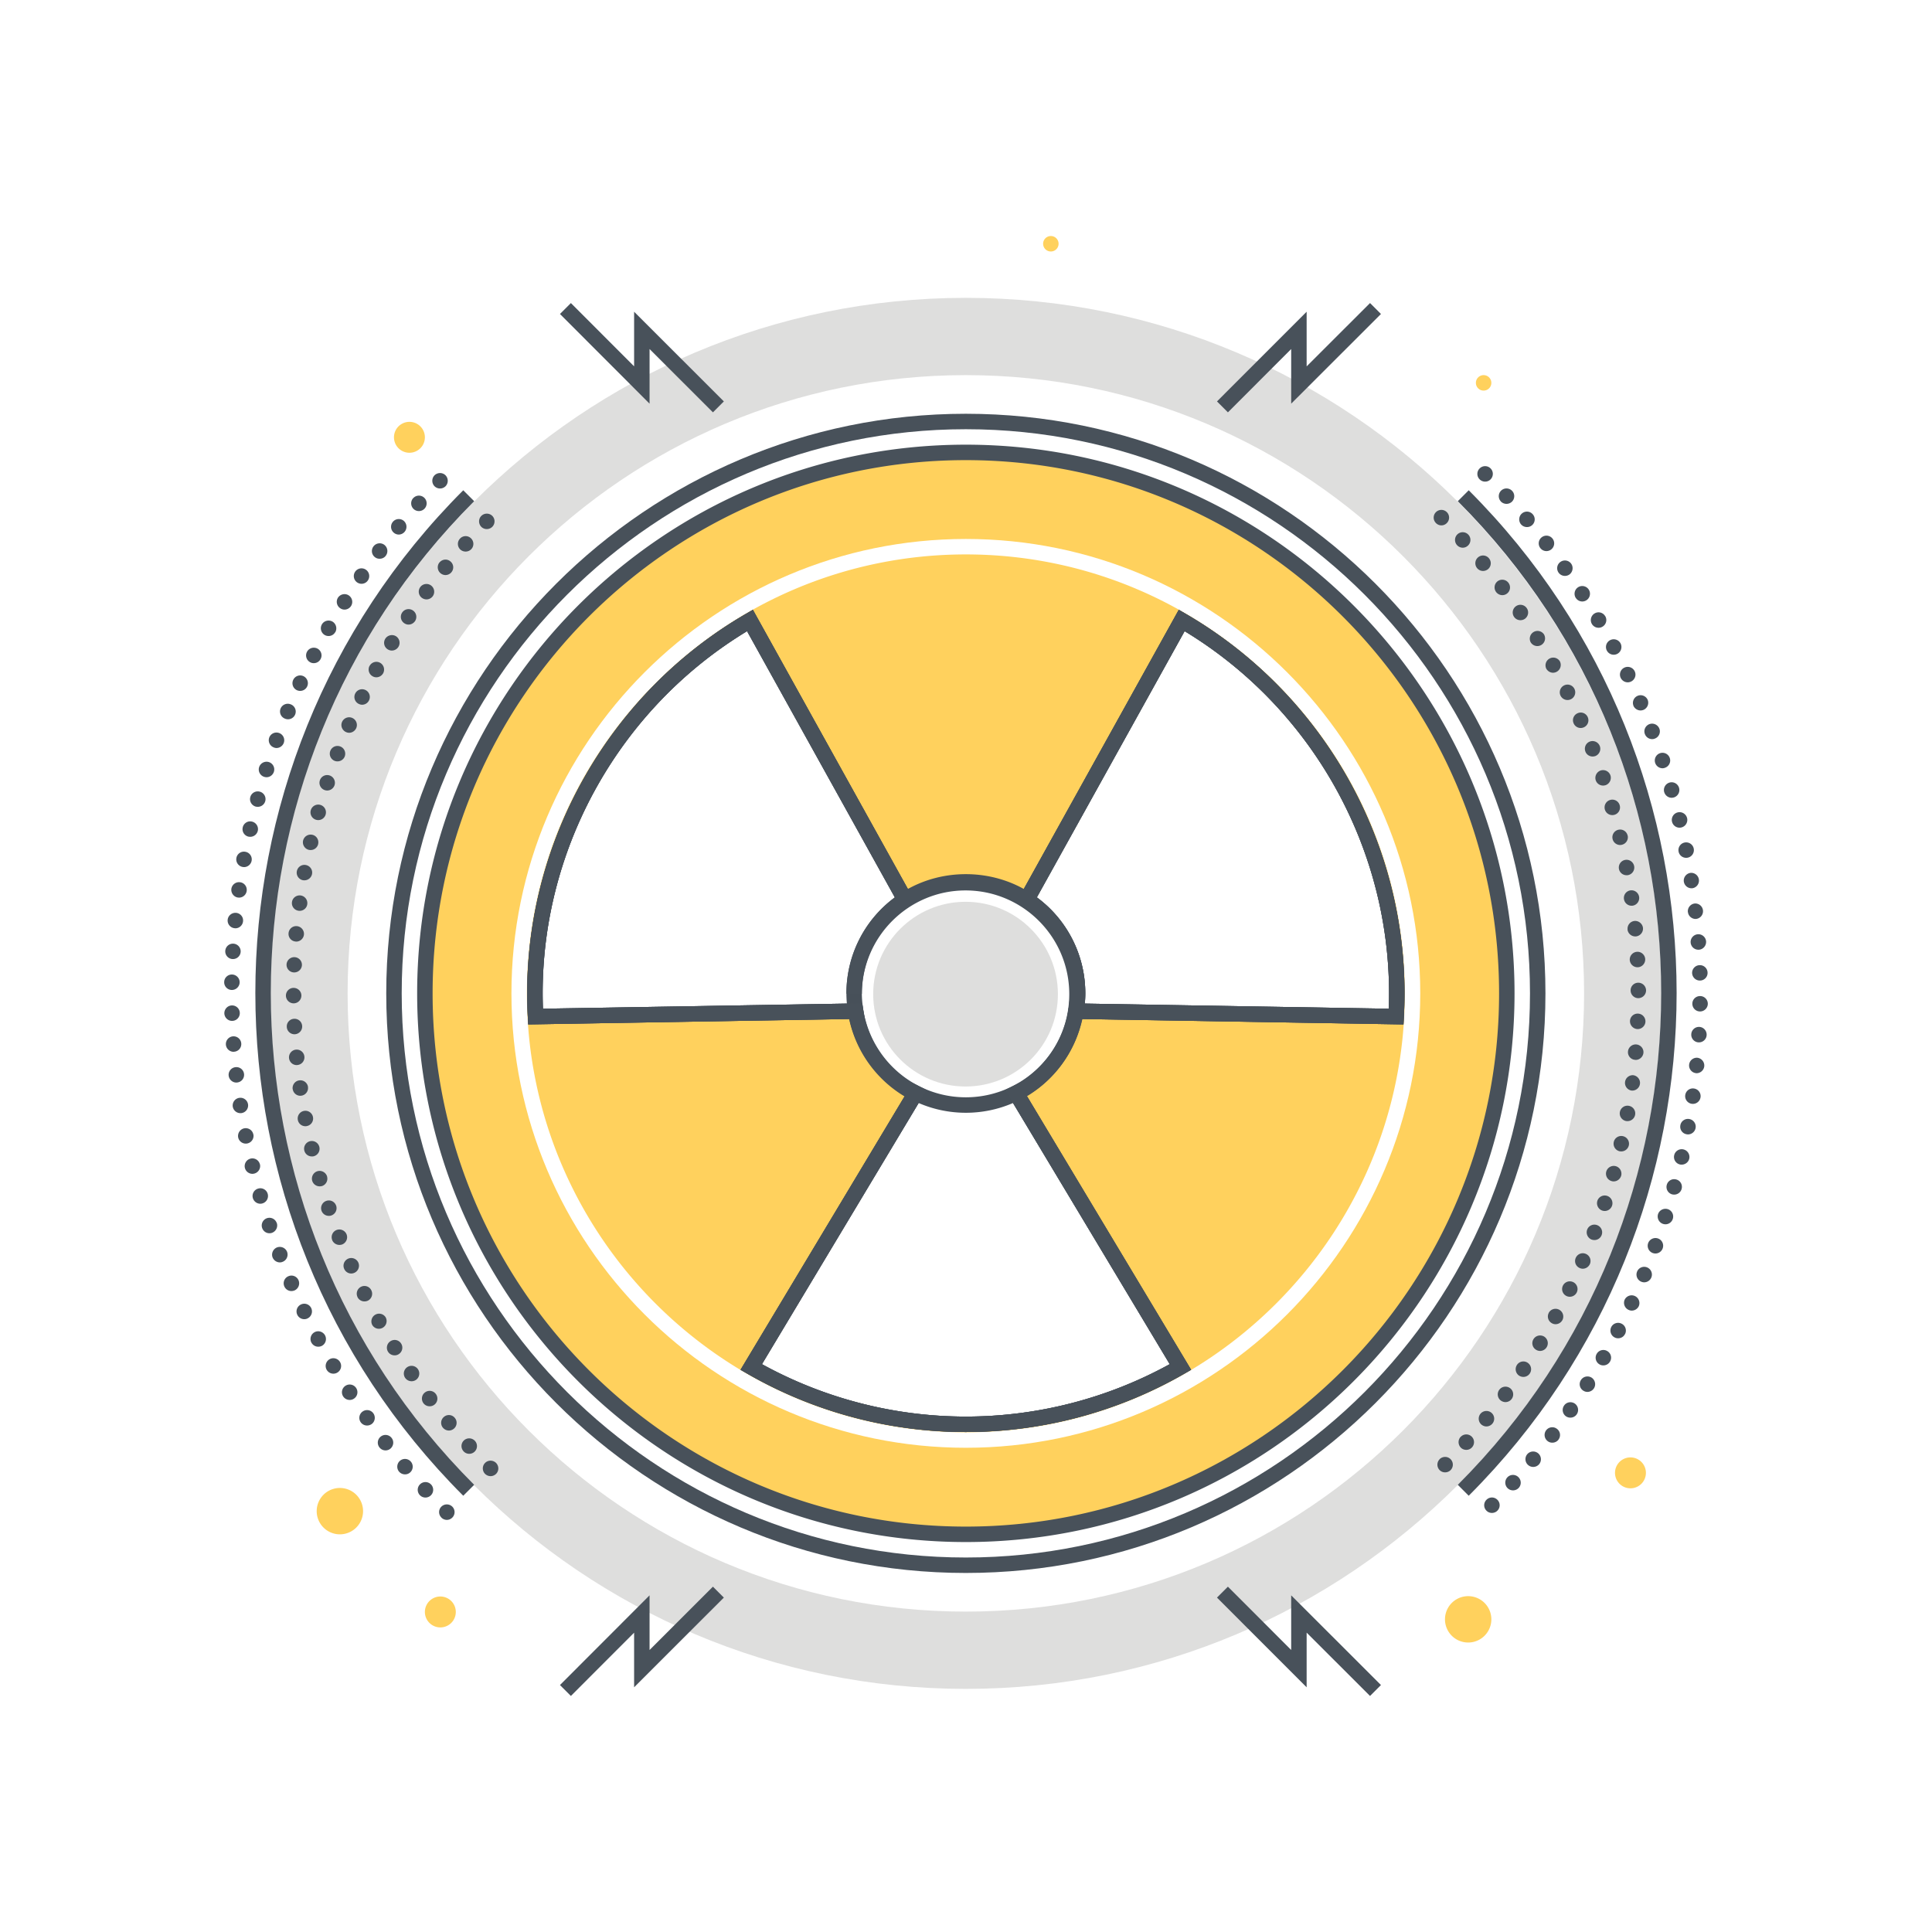 <?xml version="1.0" encoding="utf-8"?><svg xmlns="http://www.w3.org/2000/svg" width="250" height="250" viewBox="0 0 250 250"><g fill="none" fill-rule="evenodd"><path fill="#DEDEDD" d="M124.98 208.541c-44.183 0-80-35.817-80-80s35.817-80 80-80 80 35.817 80 80-35.817 80-80 80zm0-170c-49.706 0-90 40.294-90 90s40.294 90 90 90 90-40.294 90-90-40.294-90-90-90z"/><path fill="#FFD15D" d="M124.98 187.341c-32.422 0-58.8-26.378-58.8-58.8s26.378-58.799 58.8-58.799 58.8 26.377 58.8 58.799-26.378 58.8-58.8 58.8zm0-128.8c-38.66 0-70 31.34-70 70s31.34 70 70 70 70-31.34 70-70-31.34-70-70-70z"/><path fill="#FFD15D" d="M139.236 130.846c.121-.752.201-1.518.201-2.305 0-5.079-2.624-9.538-6.585-12.116l20.061-36.139c16.635 9.65 27.83 27.64 27.83 48.255 0 1.008-.03 2.008-.083 3.002l-41.424-.697zm-14.256 53.458a55.487 55.487 0 0 1-27.771-7.415l21.233-35.388a14.41 14.41 0 0 1-7.733-10.655l-41.409.697a56.342 56.342 0 0 1-.083-3.002c0-20.614 11.195-38.603 27.828-48.254l20.062 36.139c-3.961 2.578-6.584 7.037-6.584 12.115l.002.052c.028-7.941 6.47-14.37 14.417-14.37 7.964 0 14.42 6.456 14.42 14.42 0 5.599-3.199 10.442-7.863 12.831l21.25 35.416a55.479 55.479 0 0 1-27.769 7.414zm0-112.562c-31.319 0-56.8 25.48-56.8 56.799 0 31.32 25.481 56.8 56.8 56.8 31.319 0 56.8-25.48 56.8-56.8 0-31.319-25.481-56.799-56.8-56.799z"/><path fill="#48515A" d="M56.24 62.932a1.016 1.016 0 0 1-.02-1.42c.39-.39 1.02-.4 1.42-.02.39.39.4 1.02.02 1.42a1.017 1.017 0 0 1-1.42.02zm-2.7 2.95a1.008 1.008 0 0 1-.08-1.42v.01a.999.999 0 1 1 .75 1.66c-.24 0-.48-.08-.67-.25zm-2.57 3.06a1 1 0 0 1-.14-1.41 1 1 0 0 1 1.41-.14 1.01 1.01 0 0 1-.64 1.78.996.996 0 0 1-.63-.23zm-2.45 3.16a.992.992 0 0 1-.19-1.4c.33-.44.96-.53 1.4-.2.439.34.53.96.19 1.41-.19.26-.49.39-.8.39-.21 0-.42-.06-.6-.2zm-2.311 3.26a1.004 1.004 0 0 1-.249-1.39.998.998 0 1 1 1.64 1.14c-.19.28-.5.43-.82.43-.191 0-.39-.06-.571-.18zm-2.16 3.36a1.004 1.004 0 0 1-.319-1.38c.3-.46.92-.6 1.38-.31.47.3.61.91.32 1.38-.19.3-.52.47-.85.47a.943.943 0 0 1-.531-.16zm-2.029 3.45a1.01 1.01 0 0 1-.37-1.37c.269-.48.89-.64 1.37-.37.47.28.64.89.37 1.37h-.011a.988.988 0 0 1-.859.5c-.17 0-.34-.04-.5-.13zm-1.87 3.53a1 1 0 0 1-.43-1.35c.25-.49.85-.68 1.35-.43.49.26.679.86.42 1.35a.99.99 0 0 1-.89.54c-.15 0-.31-.03-.45-.11zm-1.731 3.61a.997.997 0 0 1-.479-1.33c.229-.5.82-.72 1.32-.49.5.24.72.83.49 1.33-.17.37-.53.58-.911.58-.139 0-.279-.03-.42-.09zm-1.569 3.67a.992.992 0 0 1-.54-1.3c.21-.51.8-.75 1.31-.54a.998.998 0 1 1-.77 1.84zm-1.41 3.74a.999.999 0 0 1-.601-1.28.998.998 0 0 1 1.281-.59c.52.19.79.76.6 1.28-.15.4-.53.66-.94.66a.826.826 0 0 1-.34-.07zm-1.26 3.8a1 1 0 0 1-.65-1.25c.17-.53.73-.82 1.26-.66.53.17.82.73.65 1.26-.141.43-.53.7-.95.7-.1 0-.21-.02-.31-.05zm-1.091 3.85c-.529-.15-.849-.7-.699-1.23.14-.53.69-.85 1.23-.7a.997.997 0 0 1-.27 1.96c-.09 0-.17-.01-.261-.03zm-.929 3.89a.992.992 0 0 1-.75-1.2c.12-.54.66-.88 1.19-.75.54.12.88.66.76 1.19-.111.47-.521.78-.981.78-.069 0-.149-.01-.219-.02zm-.77 3.92a1 1 0 0 1-.801-1.16.989.989 0 0 1 1.171-.8c.539.1.9.61.8 1.16-.09.48-.511.82-.98.82-.06 0-.121-.01-.19-.02zm-.6 3.96c-.541-.08-.92-.59-.85-1.13a1 1 0 0 1 1.13-.85c.55.07.929.58.85 1.13a1 1 0 0 1-.99.86c-.04 0-.091-.01-.14-.01zm-.43 3.97a1 1 0 0 1-.9-1.09c.05-.55.55-.95 1.1-.9.55.06.95.54.89 1.09-.05.52-.48.91-.991.91-.029 0-.069-.01-.099-.01zm-.271 3.99a.996.996 0 0 1-.939-1.05c.03-.55.5-.98 1.06-.94a.996.996 0 0 1-.06 1.99h-.061zm-.099 4a.994.994 0 0 1-.98-1.01c0-.56.46-1 1.01-.99.55.01 1 .46.99 1.02-.011.54-.461.98-1.01.98h-.01zm-.96 3.03c-.01-.55.42-1.02.98-1.03a.995.995 0 0 1 1.02.97.998.998 0 0 1-.97 1.03h-.03c-.54 0-.981-.43-1-.97zm.2 4.03a.997.997 0 1 1 1.99-.13.99.99 0 0 1-.93 1.06c-.02 0-.041.01-.06.01-.521 0-.97-.41-1-.94zm.359 4.03a.994.994 0 0 1 .881-1.1.995.995 0 0 1 1.11.88.993.993 0 0 1-.88 1.1c-.04.01-.08.01-.12.01-.5 0-.93-.38-.991-.89zm.531 4.01a.998.998 0 0 1 .84-1.14.996.996 0 1 1 .3 1.97c-.051.01-.1.01-.15.01-.481 0-.91-.35-.99-.84zm.7 3.98c-.1-.55.25-1.07.79-1.18.54-.1 1.07.25 1.17.79h.01a1 1 0 0 1-.791 1.17c-.069.02-.129.02-.2.02-.469 0-.88-.33-.979-.8zm.87 3.95c-.13-.54.2-1.08.74-1.21a.995.995 0 0 1 1.199.74h.011a1.011 1.011 0 0 1-.98 1.23c-.451 0-.861-.31-.97-.76zm1.03 3.9a.99.99 0 0 1 .69-1.23.984.984 0 0 1 1.23.68 1.002 1.002 0 0 1-.96 1.28c-.431 0-.83-.29-.96-.73zm1.199 3.86a.998.998 0 0 1 .63-1.26 1 1 0 0 1 1.261.63h.01c.17.53-.12 1.09-.64 1.27a.997.997 0 0 1-1.261-.64zm1.351 3.81c-.19-.51.069-1.09.58-1.29.52-.19 1.1.06 1.3.58.189.52-.07 1.1-.59 1.29-.11.05-.23.07-.35.07-.4 0-.78-.25-.94-.65zm1.52 3.75c-.22-.51.02-1.1.53-1.31.5-.22 1.09.01 1.309.52.221.51-.019 1.1-.519 1.32-.13.05-.271.08-.4.08-.39 0-.76-.23-.92-.61zm1.68 3.68a.993.993 0 0 1 .47-1.33.992.992 0 0 1 1.33.46c.24.5.029 1.1-.471 1.34a.928.928 0 0 1-.429.1c-.37 0-.73-.21-.9-.57zm1.829 3.6v.01c-.259-.49-.079-1.1.411-1.36.48-.26 1.089-.07 1.35.41.26.49.08 1.1-.41 1.36a.989.989 0 0 1-.47.11.99.99 0 0 1-.881-.53zm1.981 3.53c-.28-.48-.12-1.09.349-1.37a1.004 1.004 0 0 1 1.37.35.995.995 0 0 1-.349 1.37.96.96 0 0 1-.51.14.991.991 0 0 1-.86-.49zm2.13 3.44a.995.995 0 0 1 .29-1.38.999.999 0 0 1 1.389.29.992.992 0 0 1-.299 1.38.952.952 0 0 1-.541.16 1 1 0 0 1-.839-.45zm2.27 3.34a.996.996 0 0 1 .24-1.39.994.994 0 0 1 1.39.23c.319.45.22 1.08-.23 1.4-.18.12-.38.18-.581.18a.999.999 0 0 1-.819-.42zm2.42 3.25a.997.997 0 0 1 1.57-1.23c.35.44.26 1.06-.171 1.41a.997.997 0 0 1-.609.21c-.301 0-.6-.14-.79-.39zm2.54 3.14c-.35-.42-.301-1.05.12-1.41a.999.999 0 0 1 1.409.12.998.998 0 0 1-.12 1.41.966.966 0 0 1-.639.23c-.29 0-.571-.12-.77-.35zm2.68 3.03a1 1 0 1 1 1.467-1.361 1 1 0 0 1-1.467 1.361zm2.79 2.91h.01a.987.987 0 0 1-.01-1.41c.389-.39 1.03-.39 1.42 0a.998.998 0 0 1 0 1.41c-.2.2-.45.3-.71.3-.25 0-.51-.1-.71-.3zm134.36-134.34a.99.99 0 0 1 0-1.42.995.995 0 0 1 1.409 0c.391.39.391 1.02 0 1.42a.999.999 0 0 1-1.409 0zm2.73 2.85h.009a.997.997 0 0 1 .051-1.41 1 1 0 0 1 1.42.06c.369.4.35 1.03-.06 1.41a1.022 1.022 0 0 1-1.42-.06zm2.62 2.97c-.35-.42-.3-1.06.12-1.41a.99.99 0 0 1 1.41.12.992.992 0 0 1-.761 1.64c-.29 0-.569-.12-.769-.35zm2.5 3.07a.993.993 0 0 1 .18-1.4.993.993 0 0 1 1.4.18c.34.43.26 1.06-.18 1.4-.18.14-.4.21-.61.21-.3 0-.59-.13-.79-.39zm2.36 3.18a.996.996 0 0 1 .239-1.39.995.995 0 0 1 1.391.23c.319.45.21 1.08-.23 1.4a1.013 1.013 0 0 1-1.4-.24zm2.23 3.27v.01c-.3-.47-.17-1.09.29-1.39a1 1 0 1 1 .55 1.84.986.986 0 0 1-.84-.46zm2.08 3.37a1 1 0 0 1 .36-1.37.988.988 0 0 1 1.359.36h.011a.99.99 0 0 1-.36 1.36c-.16.1-.33.14-.51.14-.34 0-.67-.17-.86-.49zm1.94 3.45a.995.995 0 0 1 .409-1.35 1.005 1.005 0 0 1 1.361.41c.25.49.07 1.09-.41 1.35a1.002 1.002 0 0 1-1.36-.41zm1.79 3.53a.993.993 0 0 1 .47-1.33c.5-.24 1.1-.03 1.34.47.24.49.03 1.09-.47 1.33a.97.97 0 0 1-.431.1c-.379 0-.729-.21-.909-.57zm1.64 3.6h.01a.995.995 0 0 1 1.83-.78c.219.5-.02 1.09-.52 1.31-.131.05-.261.08-.39.08-.39 0-.76-.23-.93-.61zm1.49 3.67c-.2-.51.06-1.09.58-1.29.52-.19 1.09.07 1.29.58a.995.995 0 0 1-.58 1.29c-.12.05-.23.07-.35.07-.411 0-.79-.25-.94-.65zm1.33 3.73a1 1 0 0 1 .63-1.26.995.995 0 1 1 .63 1.89.859.859 0 0 1-.311.06c-.42 0-.809-.27-.949-.69zm1.17 3.78c-.15-.53.15-1.08.69-1.24a.997.997 0 0 1 1.23.69c.149.53-.15 1.08-.681 1.24-.089.02-.189.04-.279.04-.431 0-.83-.29-.96-.73zm1.01 3.83c-.13-.54.2-1.08.74-1.21.54-.13 1.08.2 1.21.74a1.009 1.009 0 0 1-.98 1.24 1 1 0 0 1-.97-.77zm.849 3.87v-.01a.993.993 0 0 1 .791-1.17.997.997 0 0 1 1.169.79.998.998 0 0 1-.979 1.19.997.997 0 0 1-.981-.8zm.681 3.89c-.08-.54.29-1.05.84-1.14a1.002 1.002 0 0 1 .3 1.98c-.05.01-.1.01-.151.01-.479 0-.909-.35-.989-.85zm.529 3.93h-.009c-.06-.55.34-1.05.889-1.11a1.002 1.002 0 0 1 .221 1.99c-.04 0-.07.01-.11.01-.5 0-.94-.38-.991-.89zm.351 3.94c-.04-.55.38-1.03.93-1.07.55-.04 1.03.38 1.07.93.029.55-.38 1.03-.931 1.07h-.069c-.53 0-.96-.41-1-.93zm.189 3.95a.996.996 0 0 1 .971-1.02.99.99 0 0 1 1.029.97.987.987 0 0 1-.969 1.02h-.031c-.54 0-.979-.43-1-.97zm1.011 4.97a.994.994 0 0 1-.98-1.01c0-.55.46-.99 1.01-.98.549 0 1 .46.99 1.01-.01.54-.46.98-1 .98h-.02zm-.18 4a.99.99 0 0 1-.94-1.05c.029-.56.5-.98 1.05-.95.55.03.97.51.939 1.06a.994.994 0 0 1-.989.94h-.06zm-.35 3.98a1 1 0 0 1 .189-1.99c.551.06.951.55.901 1.1-.05.51-.49.9-.99.9-.04 0-.07 0-.1-.01zm-.521 3.97a.995.995 0 0 1-.849-1.13c.08-.55.58-.93 1.13-.85.55.08.929.58.849 1.13a1 1 0 0 1-.989.86c-.05 0-.09 0-.141-.01zm-.679 3.94a.988.988 0 0 1-.8-1.17c.09-.54.62-.9 1.16-.8a1.003 1.003 0 0 1-.181 1.99c-.059 0-.12-.01-.179-.02zm-.85 3.91a.992.992 0 0 1-.75-1.2.994.994 0 0 1 1.19-.75c.54.12.879.66.759 1.2-.109.46-.519.77-.979.77-.07 0-.151 0-.22-.02zm-1.011 3.87a.995.995 0 0 1-.699-1.23c.14-.53.69-.85 1.22-.7.54.14.85.69.7 1.23-.12.44-.52.73-.96.73-.08 0-.17-.01-.261-.03zm-1.179 3.82c-.52-.17-.81-.73-.651-1.26.171-.52.731-.81 1.261-.65a1 1 0 0 1 .649 1.26.99.99 0 0 1-1.259.65zm-1.33 3.77a.998.998 0 0 1-.6-1.28c.189-.52.77-.79 1.29-.6.52.19.779.77.59 1.28a.998.998 0 0 1-1.28.6zm-1.491 3.71a.998.998 0 0 1-.54-1.31c.21-.51.79-.75 1.301-.54a1.004 1.004 0 0 1-.38 1.93 1 1 0 0 1-.381-.08zm-1.649 3.64c-.5-.23-.72-.83-.49-1.33a1.005 1.005 0 0 1 1.82.85c-.17.36-.53.58-.91.58-.14 0-.28-.03-.42-.1zm-1.8 3.57c-.49-.25-.68-.86-.43-1.35.25-.49.86-.68 1.35-.42.489.25.68.85.43 1.34h-.01c-.17.35-.52.54-.88.54a.92.92 0 0 1-.46-.11zm-1.95 3.49a.99.99 0 0 1-.37-1.36.987.987 0 0 1 1.36-.37c.48.27.65.88.369 1.36a.992.992 0 0 1-.869.5.942.942 0 0 1-.49-.13zm-2.101 3.4a.982.982 0 0 1-.309-1.37c.29-.47.91-.61 1.38-.32.46.3.599.92.31 1.38-.19.3-.52.47-.85.47a.967.967 0 0 1-.531-.16zm-2.239 3.32a.998.998 0 0 1-.25-1.39c.31-.46.93-.57 1.39-.26.45.32.559.94.25 1.39-.191.28-.5.43-.821.43a.998.998 0 0 1-.569-.17zm-2.37 3.21c-.44-.33-.53-.96-.2-1.4.33-.44.96-.53 1.4-.19.44.33.53.95.199 1.39v.01c-.199.26-.5.39-.799.39-.21 0-.42-.06-.6-.2zm-2.51 3.11a1 1 0 0 1-.14-1.41c.35-.42.98-.48 1.41-.13.42.35.49.98.139 1.41a1.007 1.007 0 0 1-1.409.13zm-2.64 3.01c-.411-.37-.451-1-.08-1.42.37-.41 1-.44 1.41-.07.41.37.45 1 .08 1.41-.2.22-.47.33-.75.33a.989.989 0 0 1-.66-.25zm-2.76 2.89a.987.987 0 0 1-.021-1.41.988.988 0 0 1 1.411-.02c.4.38.41 1.02.02 1.41-.19.2-.46.3-.721.3-.25 0-.5-.09-.689-.28z"/><path fill="#48515A" d="M59.944 193.549c-35.87-35.871-35.87-94.237 0-130.108l1.414 1.414c-35.091 35.091-35.091 92.189 0 127.28l-1.414 1.414m130.107 0l-1.414-1.414c35.091-35.091 35.092-92.188.001-127.28l1.414-1.414c35.87 35.871 35.87 94.237-.001 130.108"/><path fill="#48515A" d="M62.29 68.182c-.39-.39-.4-1.03-.01-1.42.389-.39 1.019-.4 1.42-.01.389.39.389 1.02.009 1.41a1.011 1.011 0 0 1-1.419.02zm-2.71 2.94a.996.996 0 0 1-.07-1.41c.369-.42 1-.45 1.409-.08.411.37.451 1 .081 1.41-.201.22-.47.33-.75.33-.24 0-.47-.08-.67-.25zm-2.57 3.06c-.421-.35-.49-.98-.14-1.41v.01c.36-.43.98-.5 1.41-.14.43.35.49.97.139 1.4a.997.997 0 0 1-.769.37c-.231 0-.45-.08-.64-.23zm-2.421 3.18a.997.997 0 1 1 1.191-1.6c.44.33.54.95.21 1.4-.2.26-.5.4-.8.4-.21 0-.42-.07-.601-.2zm-2.279 3.28a.989.989 0 0 1-.27-1.38c.31-.46.93-.58 1.39-.27.46.31.58.93.27 1.39-.201.28-.51.44-.83.44a.955.955 0 0 1-.56-.18zm-2.13 3.39a.994.994 0 0 1-.33-1.37c.29-.47.91-.62 1.38-.34a1.006 1.006 0 0 1-.53 1.86c-.17 0-.35-.05-.52-.15zm-1.96 3.48a1 1 0 0 1-.4-1.35h.01a.992.992 0 0 1 1.35-.4c.489.27.659.88.4 1.36-.19.33-.531.52-.88.52-.16 0-.33-.04-.48-.13zm-1.801 3.57a.991.991 0 0 1-.459-1.33.99.99 0 0 1 1.339-.46c.491.24.701.84.45 1.34a.988.988 0 0 1-.889.56c-.15 0-.3-.04-.441-.11zm-1.639 3.65c-.5-.22-.74-.81-.52-1.31a1.001 1.001 0 0 1 1.84.79c-.17.38-.54.61-.92.61a.964.964 0 0 1-.4-.09zm-1.46 3.73a.997.997 0 0 1-.58-1.29.99.99 0 0 1 1.29-.58c.51.19.769.77.58 1.29-.15.4-.54.64-.941.64-.12 0-.239-.02-.349-.06zm-1.29 3.78a.997.997 0 0 1-.64-1.26c.17-.53.73-.81 1.26-.64.52.17.809.74.64 1.26-.14.42-.53.69-.951.69-.109 0-.21-.02-.309-.05zm-1.12 3.84a1.002 1.002 0 1 1 .54-1.93c.53.15.84.7.69 1.24a.993.993 0 0 1-1.23.69zm-.94 3.89c-.53-.12-.87-.66-.75-1.2.13-.54.659-.87 1.199-.75.541.12.871.66.75 1.2a.983.983 0 0 1-.969.77c-.071 0-.151 0-.23-.02zm-.76 3.93c-.54-.1-.9-.62-.8-1.16.1-.55.62-.91 1.16-.81.55.1.91.62.809 1.16-.089.48-.509.82-.989.82-.051 0-.11 0-.18-.01zm-.57 3.95a.994.994 0 0 1-.86-1.12c.07-.55.58-.93 1.13-.86.54.08.929.58.85 1.13-.06.5-.49.86-.99.86-.04 0-.09 0-.13-.01zm-.39 3.98a.987.987 0 0 1-.911-1.08.992.992 0 0 1 1.08-.91c.551.05.96.54.911 1.09-.05.52-.491.91-1 .91-.031 0-.05 0-.08-.01zm-.22 4a.988.988 0 0 1-.95-1.04.996.996 0 0 1 1.99.08.996.996 0 0 1-1 .96h-.04zm-1.031 3a.99.99 0 0 1 .991-1c.55 0 1.01.44 1.01.99 0 .56-.451 1.01-1.001 1.01-.549 0-1-.45-1-1zm.111 4.04v.01a.984.984 0 0 1 .939-1.05.986.986 0 0 1 1.051.95c.029.55-.4 1.02-.95 1.05h-.04a.994.994 0 0 1-1-.96zm.29 4.04a.998.998 0 1 1 1.99-.19 1 1 0 0 1-.9 1.09c-.03 0-.071.01-.1.01a.998.998 0 0 1-.99-.91zm.479 4.02h-.009c-.071-.55.31-1.06.85-1.13.55-.08 1.06.3 1.14.85h-.01c.08.54-.301 1.05-.85 1.13-.041 0-.09.01-.14.01-.49 0-.91-.36-.981-.86zm.661 3.99a.994.994 0 0 1 .79-1.17.996.996 0 0 1 1.17.8.991.991 0 0 1-.8 1.16c-.06.02-.12.02-.18.02a.986.986 0 0 1-.98-.81zm.839 3.96c-.13-.54.201-1.08.741-1.21a1.001 1.001 0 0 1 .46 1.95c-.08.02-.15.02-.23.02-.45 0-.86-.3-.971-.76zm1.021 3.91c-.151-.53.16-1.09.689-1.24.531-.15 1.08.16 1.241.69h-.01a1 1 0 0 1-.68 1.24c-.1.02-.19.03-.28.03-.43 0-.83-.28-.96-.72zm1.2 3.86a1 1 0 0 1 .63-1.26c.53-.18 1.09.1 1.27.63v-.01c.169.53-.1 1.09-.63 1.27-.1.04-.21.05-.321.05a.995.995 0 0 1-.949-.68zm1.38 3.81h.01c-.21-.52.05-1.1.559-1.3a1.01 1.01 0 0 1 1.301.57c.199.52-.06 1.09-.57 1.3-.12.04-.24.06-.36.06-.4 0-.78-.24-.94-.63zm1.56 3.73c-.23-.5 0-1.09.509-1.32.5-.22 1.091 0 1.321.51a1.01 1.01 0 0 1-.92 1.41c-.38 0-.75-.22-.91-.6zm1.72 3.66h.01a.998.998 0 0 1 .44-1.34.987.987 0 0 1 1.339.45.998.998 0 0 1-.439 1.34c-.15.07-.3.1-.45.1-.37 0-.72-.2-.9-.55zm1.9 3.58a1 1 0 0 1 1.74-.98 1.001 1.001 0 0 1-.87 1.49.983.983 0 0 1-.87-.51zm2.049 3.48a.995.995 0 0 1 .331-1.37.985.985 0 0 1 1.37.32c.29.46.15 1.08-.321 1.37a.924.924 0 0 1-.529.15c-.33 0-.66-.16-.851-.47zm2.221 3.39a1 1 0 1 1 1.39.26 1.014 1.014 0 0 1-1.39-.26zm2.369 3.28c-.329-.44-.25-1.07.191-1.4a.992.992 0 0 1 1.4.19.992.992 0 0 1-.79 1.6.991.991 0 0 1-.801-.39zm2.521 3.17a.99.99 0 0 1 .13-1.41.98.98 0 0 1 1.4.13c.359.42.3 1.05-.12 1.4-.19.16-.42.24-.641.24-.29 0-.569-.13-.769-.36zm2.66 3.04a.996.996 0 0 1 .06-1.41c.41-.37 1.04-.34 1.419.07a.997.997 0 0 1-.739 1.67.98.98 0 0 1-.74-.33zm2.79 2.93a1.006 1.006 0 0 1 0-1.42c.39-.39 1.02-.39 1.42 0 .39.4.39 1.03 0 1.42-.2.19-.45.29-.71.29-.26 0-.51-.1-.71-.29zm123.04-123.04a.994.994 0 0 1 0-1.41.996.996 0 1 1 1.41 1.41.976.976 0 0 1-1.41 0zm2.73 2.86c-.371-.41-.34-1.04.06-1.41a.997.997 0 1 1 1.35 1.47c-.19.18-.43.27-.67.27-.27 0-.54-.11-.74-.33zm2.6 2.98a.999.999 0 0 1 .13-1.41.987.987 0 0 1 1.399.13.998.998 0 0 1-.12 1.41c-.189.15-.42.23-.639.23a.989.989 0 0 1-.77-.36zm2.46 3.09c-.33-.44-.25-1.06.19-1.4.44-.33 1.07-.24 1.4.2a.994.994 0 0 1-.79 1.6c-.3 0-.601-.14-.8-.4zm2.319 3.21a.996.996 0 1 1 1.641-1.13c.319.45.2 1.07-.25 1.39-.181.12-.37.17-.57.17a.986.986 0 0 1-.821-.43zm2.161 3.31a1.003 1.003 0 0 1 1.7-1.06 1.002 1.002 0 0 1-.85 1.53c-.33 0-.66-.17-.85-.47zm2.009 3.4a1.002 1.002 0 0 1 1.75-.97 1.01 1.01 0 0 1-.869 1.49c-.35 0-.69-.19-.881-.52zm1.851 3.5c-.25-.5-.04-1.1.45-1.34a.998.998 0 1 1 .449 1.89c-.369 0-.719-.2-.899-.55zm1.689 3.57c-.229-.5 0-1.09.511-1.31.5-.23 1.09 0 1.31.5.23.51 0 1.1-.5 1.32a.988.988 0 0 1-1.321-.51zm1.521 3.65c-.2-.51.05-1.09.559-1.29a1.01 1.01 0 0 1 1.301.57 1.01 1.01 0 0 1-.57 1.3c-.12.04-.24.06-.36.06-.4 0-.781-.24-.93-.64zm1.34 3.72c-.17-.52.11-1.09.63-1.27.53-.17 1.089.11 1.27.63.17.52-.11 1.09-.63 1.27-.11.03-.211.05-.32.05a.995.995 0 0 1-.95-.68zm1.179 3.78c-.149-.53.151-1.09.691-1.24a.988.988 0 0 1 1.229.69.99.99 0 0 1-.96 1.27.995.995 0 0 1-.96-.72zm1 3.82a.994.994 0 0 1 .741-1.2c.54-.13 1.08.2 1.2.74h.01a1 1 0 0 1-.75 1.2c-.08.02-.15.03-.23.03-.45 0-.86-.31-.971-.77zm.821 3.87c-.1-.55.26-1.07.8-1.17.54-.1 1.06.25 1.169.8.101.54-.25 1.06-.799 1.17-.06.01-.12.01-.19.01-.47 0-.89-.33-.98-.81zm.65 3.9a.99.99 0 0 1 .85-1.13 1 1 0 0 1 .28 1.98c-.05.01-.101.01-.141.01a1 1 0 0 1-.989-.86zm.46 3.93h.01a.999.999 0 0 1 .89-1.1c.549-.05 1.04.36 1.1.9.05.55-.35 1.04-.91 1.1h-.09c-.511 0-.95-.39-1-.9zm.29 3.94c-.03-.55.4-1.02.949-1.05.551-.03 1.021.4 1.051.95.02.55-.4 1.02-.95 1.05h-.05c-.53 0-.971-.42-1-.95zm.11 3.95c-.01-.55.44-1 .99-1s1 .44 1.01.99c0 .56-.451 1-1 1.01-.55 0-1-.45-1-1zm.879 5a1.014 1.014 0 0 1-.96-1.05.99.99 0 0 1 1.04-.95c.551.02.981.49.96 1.04-.019.53-.469.96-1 .96h-.04zm-.309 3.98a.992.992 0 0 1-.91-1.08c.049-.55.54-.96 1.09-.91.549.05.959.54.91 1.08-.05.52-.491.92-1 .92-.031 0-.06-.01-.09-.01zm-.481 3.97a1 1 0 0 1 .261-1.98c.55.08.93.58.859 1.12a1 1 0 0 1-.989.87c-.04 0-.091 0-.131-.01zm-.67 3.95c-.54-.1-.909-.62-.809-1.16a.997.997 0 0 1 1.16-.81.997.997 0 0 1-.17 1.98c-.06 0-.12 0-.181-.01zm-.849 3.91c-.54-.13-.87-.66-.75-1.2.12-.54.66-.88 1.2-.75.529.12.87.66.75 1.19-.11.47-.52.78-.98.78-.07 0-.15-.01-.22-.02zm-1.03 3.86a.997.997 0 0 1-.69-1.23c.15-.53.699-.84 1.23-.7.53.15.839.7.7 1.24v-.01c-.13.45-.53.74-.97.74a.838.838 0 0 1-.27-.04zm-1.201 3.82a1.017 1.017 0 0 1-.639-1.27 1 1 0 1 1 1.9.63c-.141.42-.53.69-.95.69-.101 0-.21-.02-.311-.05zm-1.38 3.75c-.509-.2-.769-.77-.58-1.29a.998.998 0 0 1 1.29-.58c.521.2.781.77.581 1.29a.99.99 0 0 1-.93.64c-.12 0-.24-.02-.361-.06zm-1.549 3.68a.985.985 0 0 1-.51-1.31.99.99 0 0 1 1.309-.52c.511.22.741.81.521 1.32-.17.37-.53.6-.92.6-.13 0-.27-.03-.4-.09zm-1.71 3.62a.997.997 0 0 1-.46-1.34.996.996 0 1 1 1.79.88 1.002 1.002 0 0 1-1.33.46zm-1.89 3.52a.99.99 0 0 1-.391-1.35h-.009a1.002 1.002 0 0 1 1.759.96c-.189.33-.529.52-.879.52a.932.932 0 0 1-.48-.13zm-2.04 3.44a.988.988 0 0 1-.34-1.37c.29-.48.909-.62 1.38-.34a1.006 1.006 0 0 1-.52 1.86.98.98 0 0 1-.52-.15zm-2.21 3.34c-.45-.31-.57-.93-.261-1.39a.989.989 0 0 1 1.381-.27.999.999 0 0 1-.56 1.83c-.19 0-.39-.06-.56-.17zm-2.351 3.23a.994.994 0 0 1-.199-1.4c.329-.44.949-.53 1.4-.2a1.002 1.002 0 0 1-.6 1.8c-.21 0-.42-.07-.601-.2zm-2.5 3.12a1.01 1.01 0 0 1-.139-1.41 1.01 1.01 0 0 1 1.41-.14 1 1 0 0 1 .14 1.41c-.201.24-.491.37-.781.37-.219 0-.439-.08-.63-.23zm-2.639 3.01a1.018 1.018 0 0 1-.08-1.42h.01a.997.997 0 1 1 1.48 1.34.98.98 0 0 1-.74.33c-.24 0-.48-.08-.67-.25zm-2.771 2.88a1 1 0 0 1-.009-1.42h-.01c.389-.39 1.03-.4 1.42-.01.389.39.4 1.02.009 1.42a1.02 1.02 0 0 1-.709.29c-.26 0-.51-.09-.701-.28z"/><path fill="#475059" d="M98.596 176.523a54.756 54.756 0 0 0 26.384 6.781 54.754 54.754 0 0 0 26.383-6.78l-21.294-35.49.96-.485a13.475 13.475 0 0 0 7.22-9.861l.137-.856 41.32.695c.024-.677.037-1.342.037-1.986 0-19.111-10.111-36.975-26.454-46.87l-20.084 36.177-.9-.586a13.394 13.394 0 0 0-7.325-2.178 13.4 13.4 0 0 0-7.327 2.179l-.9.586-20.084-36.177c-16.342 9.895-26.452 27.759-26.452 46.869 0 .644.013 1.309.037 1.986l41.32-.696.137.856a13.475 13.475 0 0 0 7.218 9.861l.96.485-21.293 35.49zm26.384 8.781c-9.915 0-19.69-2.61-28.269-7.548l-.883-.508 21.258-35.432a15.496 15.496 0 0 1-7.187-9.956l-41.547.699-.052-.963a59.497 59.497 0 0 1-.083-3.055c0-20.16 10.854-38.982 28.325-49.118l.882-.512 20.054 36.123c4.587-2.557 10.413-2.557 15.002-.001l20.054-36.123.882.512c17.472 10.137 28.327 28.958 28.327 49.119 0 .983-.029 2.011-.083 3.055l-.052.963-41.547-.698a15.499 15.499 0 0 1-7.189 9.956l21.259 35.432-.882.508a56.743 56.743 0 0 1-28.269 7.547z"/><path fill="#475059" d="M98.596 176.523a54.756 54.756 0 0 0 26.384 6.781 54.754 54.754 0 0 0 26.383-6.78l-20.277-33.794a15.394 15.394 0 0 1-12.215-.001l-20.275 33.794zm26.384 8.781c-9.915 0-19.69-2.61-28.269-7.548l-.883-.508 22.271-37.119.83.419a13.407 13.407 0 0 0 12.1.001l.83-.419 22.272 37.119-.882.508a56.743 56.743 0 0 1-28.269 7.547zM96.669 81.672c-16.342 9.895-26.452 27.759-26.452 46.869 0 .644.013 1.309.037 1.986l39.334-.662c-.044-.46-.065-.898-.065-1.324 0-4.929 2.327-9.506 6.27-12.421L96.669 81.672zm-28.317 50.887l-.052-.963a59.497 59.497 0 0 1-.083-3.055c0-20.16 10.854-38.982 28.325-49.118l.882-.512 21.01 37.844-.781.508a13.42 13.42 0 0 0-6.13 11.278c0 .656.061 1.358.188 2.146l.184 1.139-43.543.733zm72.02-2.694l39.334.662c.024-.677.037-1.342.037-1.986 0-19.111-10.111-36.975-26.454-46.87l-19.124 34.448a15.403 15.403 0 0 1 6.272 12.422c0 .426-.021.865-.065 1.324zm41.236 2.694l-43.543-.732.184-1.139c.127-.788.188-1.49.188-2.147a13.42 13.42 0 0 0-6.132-11.279l-.781-.508 21.01-37.844.882.512c17.472 10.137 28.327 28.958 28.327 49.119 0 .983-.029 2.011-.083 3.055l-.052.963z"/><path fill="#475059" d="M140.223 131.005l-1.974-.317c.127-.788.188-1.49.188-2.147a13.42 13.42 0 0 0-6.132-11.279l1.092-1.675a15.412 15.412 0 0 1 7.04 12.954c0 .764-.07 1.57-.214 2.464"/><path fill="#DEDEDD" d="M136.893 128.643c0-6.601-5.35-11.952-11.951-11.952-6.6 0-11.951 5.351-11.951 11.952 0 6.6 5.351 11.951 11.951 11.951 6.601 0 11.951-5.351 11.951-11.951"/><path fill="#48515A" d="M140.372 129.865l39.334.662c.024-.677.037-1.342.037-1.986 0-19.111-10.111-36.975-26.454-46.87l-19.124 34.448a15.403 15.403 0 0 1 6.272 12.422c0 .426-.021.864-.065 1.324zm-41.776 46.658a54.756 54.756 0 0 0 26.384 6.781 54.76 54.76 0 0 0 26.383-6.78l-21.272-35.453.952-.487c4.515-2.312 7.319-6.887 7.319-11.942 0-7.399-6.021-13.419-13.42-13.419-7.373 0-13.392 5.999-13.417 13.373l-2-.003v-.003c-.001-4.976 2.327-9.555 6.268-12.47L96.669 81.672c-16.342 9.895-26.452 27.759-26.452 46.869 0 .644.013 1.309.037 1.986l41.31-.695.133.863a13.428 13.428 0 0 0 7.197 9.914l.958.485-21.256 35.429zm26.384 8.781a56.739 56.739 0 0 1-28.269-7.548l-.883-.508 21.223-35.372a15.445 15.445 0 0 1-7.173-10.015l-41.526.698-.052-.963a59.497 59.497 0 0 1-.083-3.055c0-20.16 10.854-38.982 28.325-49.118l.882-.512 20.107 36.217a15.301 15.301 0 0 1 7.411-1.905c2.708 0 5.256.702 7.47 1.933l20.122-36.246.882.512c17.472 10.137 28.327 28.958 28.327 49.119 0 .983-.029 2.011-.083 3.055l-.052.963-41.582-.699a15.343 15.343 0 0 1-7.138 9.985l21.243 35.404-.882.508a56.75 56.75 0 0 1-28.269 7.547zm0-125.763c-38.047 0-69 30.953-69 69s30.953 69 69 69 69-30.953 69-69-30.953-69-69-69zm0 140c-39.149 0-71-31.85-71-71 0-39.149 31.851-71 71-71s71 31.851 71 71c0 39.15-31.851 71-71 71zM73.873 219.457l-1.414-1.413 11.595-11.609v7.074l8.199-8.195 1.413 1.415-11.612 11.606v-7.068l-8.181 8.19M177.282 219.458l-8.203-8.195v7.074l-11.602-11.608 1.414-1.414 8.188 8.192v-7.069l11.617 11.605-1.414 1.415M92.253 53.358l-8.199-8.194v7.073L72.459 40.629l1.414-1.413 8.181 8.189v-7.067l11.612 11.605-1.413 1.415M158.891 53.358l-1.414-1.414 11.602-11.608v7.073l8.203-8.194 1.414 1.415-11.617 11.604v-7.068l-8.188 8.192"/><path fill="#FFD15D" d="M192.98 209.542a3 3 0 1 1-6 0 3 3 0 0 1 6 0m20-19a2 2 0 1 1-3.999.001 2 2 0 0 1 3.999-.001m-158-134a2 2 0 1 1-3.999.001 2 2 0 0 1 3.999-.001m82-25a1 1 0 1 1-2 0 1 1 0 0 1 2 0m56 18a1 1 0 1 1-2 0 1 1 0 0 1 2 0m-134 159a2 2 0 1 1-3.999.001 2 2 0 0 1 3.999-.001m-12-13a3 3 0 1 1-6 0 3 3 0 0 1 6 0"/><path fill="#48515A" d="M124.98 55.541c-40.252 0-73 32.748-73 73 0 40.253 32.748 73 73 73s73-32.747 73-73c0-40.252-32.748-73-73-73zm0 148c-41.356 0-75-33.645-75-75s33.644-75 75-75c41.355 0 75 33.645 75 75s-33.645 75-75 75z"/></g></svg>